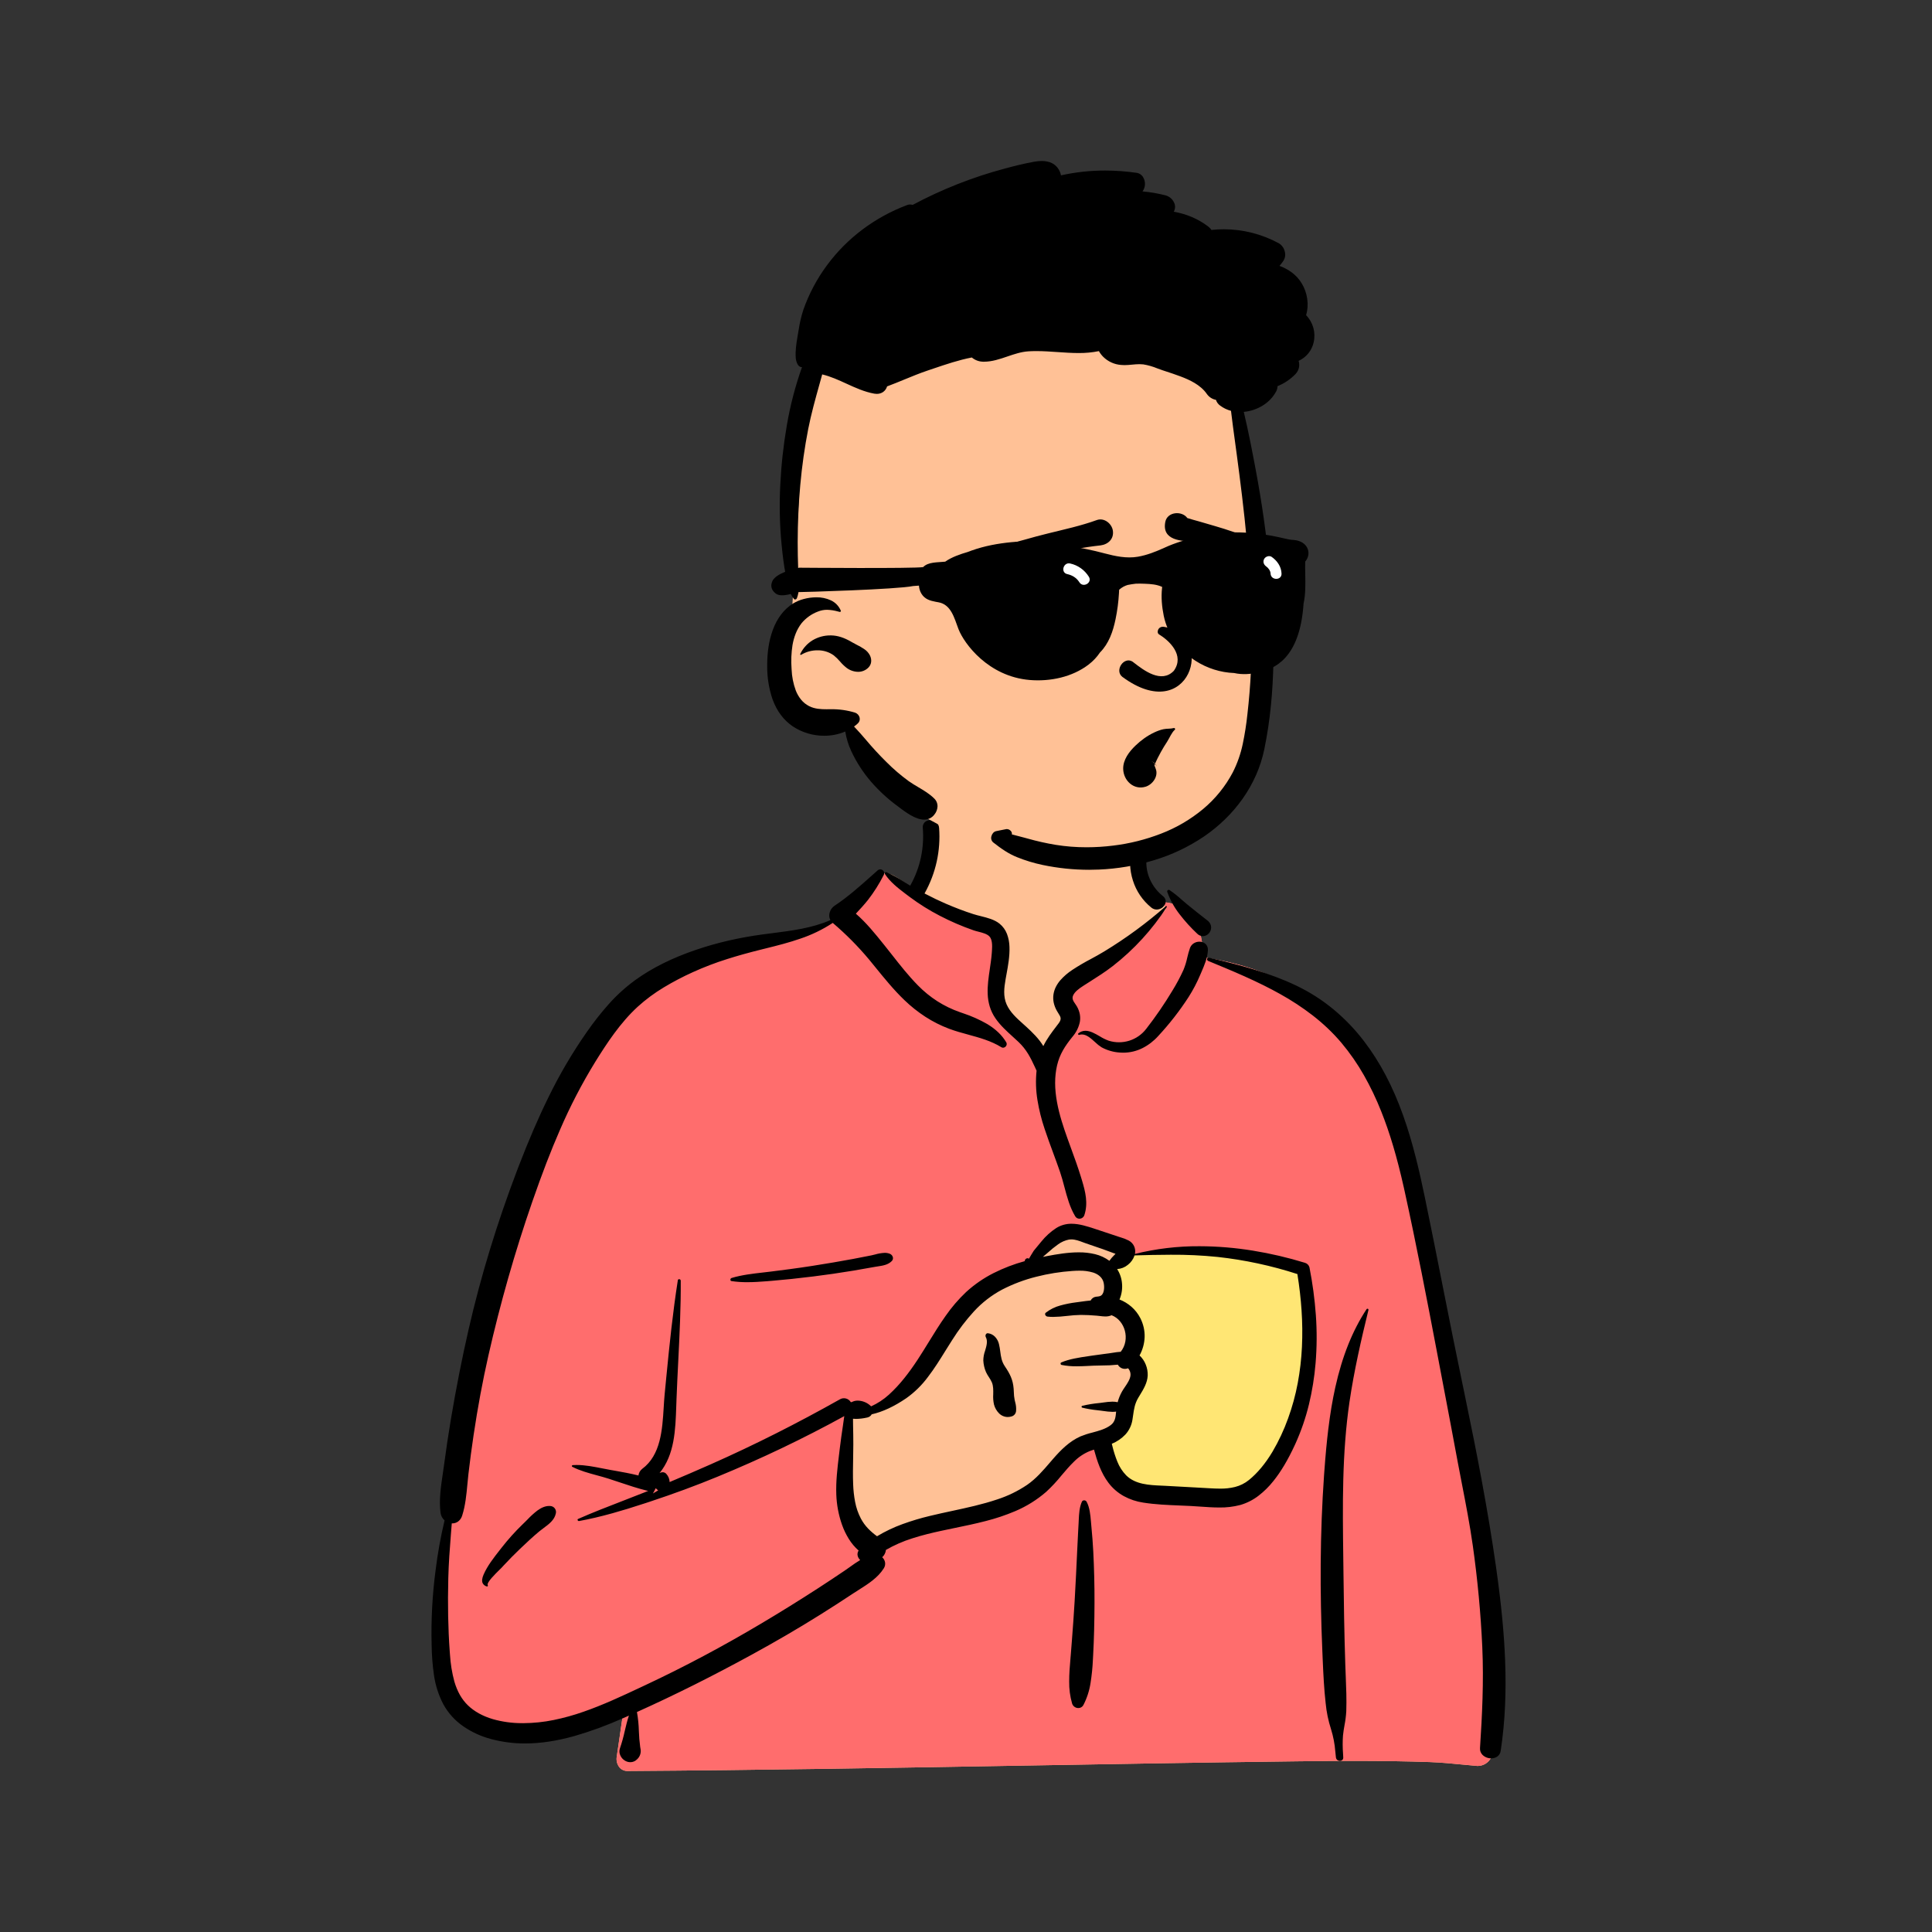 <?xml version="1.0" encoding="utf-8"?>
<svg width="1000px" height="1000px" viewBox="0 0 1000 1000" version="1.1" xmlns:xlink="http://www.w3.org/1999/xlink" xmlns="http://www.w3.org/2000/svg">
  <rect x="0" y="0" width="1000" height="1000" fill="#333333" stroke="none"/>
  <g id="notion-avatar+body">
    <path d="M0 0L1000 0L1000 1000L0 1000L0 0L0 0L0 0Z" id="矩形" fill="none" fill-rule="evenodd" stroke="none" />
    <path d="M324.868 916.665L324.858 916.665C323.248 916.712 321.703 916.035 320.645 914.82C319.4 913.257 318.883 911.233 319.227 909.262C319.947 904.493 320.645 899.642 321.32 894.95L321.32 894.942L321.32 894.925C321.693 892.337 322.078 889.662 322.462 887.03C307.802 891.015 292.69 893.092 277.498 893.212C271.088 893.22 264.685 892.785 258.333 891.912C251.953 891.025 245.65 889.643 239.483 887.778C239.19 887.478 239.078 887.232 239.157 887.048C239.292 886.727 239.97 886.577 241.292 886.577C241.788 886.577 242.302 886.597 242.832 886.618L242.955 886.623C243.41 886.642 243.838 886.66 244.187 886.66C244.423 886.67 244.66 886.652 244.892 886.603C239.777 883.143 235.608 878.458 232.767 872.975C231.397 870.328 230.293 867.553 229.47 864.69C228.628 861.753 228.01 858.758 227.617 855.728C226.858 849.417 226.668 843.048 227.05 836.702C227.36 830.265 228.028 823.893 228.675 817.73L228.675 817.72C229.03 814.315 229.37 811.097 229.638 807.978C231.907 793.343 233.975 778.142 235.973 763.437L235.973 763.425C241.08 725.882 246.362 687.062 255.842 650.105C258.292 640.558 260.972 631.345 263.812 622.72C266.853 613.477 270.202 604.537 273.758 596.148C277.527 587.26 281.668 578.667 286.07 570.603C290.635 562.228 295.667 554.117 301.14 546.305C306.897 538.56 313.285 531.305 320.237 524.612C327.198 517.903 334.752 511.838 342.807 506.493C350.827 501.168 359.377 496.687 368.318 493.117C377.3 489.542 386.67 487.038 396.238 485.657L397.31 485.51C399.158 485.263 401.083 485.04 402.945 484.823C412.703 483.688 422.79 482.513 431.04 477.382C435.332 473.957 438.63 469.458 441.827 465.112C444.343 461.685 446.72 458.445 449.377 456.033C450.633 454.855 452.062 453.875 453.613 453.13C455.157 452.403 456.838 452.018 458.543 452L458.603 452C460.157 452.108 461.66 452.602 462.977 453.435C464.567 454.307 466.27 455.48 468.072 456.723C469.755 457.887 471.497 459.088 473.287 460.137C473.53 455.933 474.918 452.175 476.257 448.538C477.245 446.123 477.997 443.618 478.5 441.058L478.572 440.575C478.743 439.32 478.838 438.075 478.932 436.873C479.327 431.727 479.7 426.867 485.905 421.777C488.925 419.548 492.193 417.677 495.643 416.2C499.643 414.455 503.773 413.02 507.995 411.908C512.547 410.695 517.172 409.773 521.842 409.152C526.555 408.512 531.305 408.185 536.062 408.175C541.677 408.125 547.28 408.692 552.77 409.87C558.113 411.075 562.583 412.898 566.057 415.285C569.238 417.497 572.123 420.11 574.638 423.057C576.995 425.838 579.057 428.857 580.787 432.065C584.258 438.403 586.613 445.193 589.108 452.385C590.917 457.598 592.787 462.987 595.123 468.202C597.042 467.337 599.127 466.91 601.23 466.948C605.095 467.012 608.882 468.053 612.235 469.978C613.815 470.863 615.252 471.98 616.5 473.292C617.627 474.452 618.478 475.85 618.99 477.383C620.693 479.455 621.448 483.725 622.182 487.853L622.182 487.858C622.715 490.862 623.217 493.7 624.053 495.687C629.452 496.547 634.688 497.637 639.618 498.925C644.337 500.153 648.987 501.638 653.545 503.372C657.785 504.987 661.923 506.853 665.942 508.958C669.733 510.95 673.397 513.175 676.912 515.62C680.285 517.973 683.507 520.535 686.558 523.292C689.542 525.988 692.358 528.863 694.993 531.902C697.61 534.927 700.053 538.095 702.313 541.393C704.588 544.718 706.695 548.157 708.627 551.693C712.578 559 715.93 566.617 718.648 574.465C721.527 582.733 723.947 591.153 725.9 599.688C729.797 616.348 732.53 633.998 735.437 655.372C739.32 677.272 744.668 699.547 749.842 721.087L749.842 721.09L749.842 721.09C753.198 735.063 756.668 749.515 759.717 763.77C763.138 779.76 765.65 793.787 767.397 806.65C769.41 820.957 770.498 835.378 770.66 849.825C770.713 857.202 770.47 864.512 769.94 871.552C769.383 878.938 768.49 886.285 767.283 893.387C769.053 895.928 770.563 898.64 771.79 901.485C772.548 902.785 772.922 904.273 772.87 905.778C772.82 907.243 772.412 908.675 771.68 909.947C770.343 912.438 767.763 914.01 764.937 914.053L764.932 914.053C764.817 914.053 764.7 914.053 764.583 914.045C762.278 913.843 759.945 913.617 757.688 913.397L757.678 913.397C751.945 912.84 746.018 912.262 740.133 912.045C728.19 911.63 715.33 911.428 700.82 911.428C692.358 911.428 683.165 911.495 671.887 911.642L668.785 911.682C622.763 912.255 575.987 913.063 530.75 913.847C463.277 915.012 393.502 916.22 324.868 916.665L324.868 916.665L324.868 916.665L324.868 916.665Z" id="底色" fill="#FFC196" stroke="none" />
    <g id="身体和咖啡" transform="translate(223.333 424.487)">
      <path d="M356.387 253.37C353.703 247.532 351.168 242.017 352.74 235.238L352.74 235.238C352.212 235.443 351.652 235.552 351.087 235.558C350.348 235.572 349.625 235.345 349.03 234.91C348.542 234.565 348.205 234.048 348.087 233.462C347.942 232.547 348.538 231.777 349.672 231.405C351.383 231.162 353.11 230.925 354.802 230.7C356.073 228.692 357.138 228.065 358.905 227.028C359.543 226.655 360.267 226.232 361.117 225.67C361.492 225.425 365.88 224.683 372.83 223.987C378.813 223.387 388.187 222.67 398.867 222.67C408.407 222.578 417.935 223.3 427.352 224.83C437.385 226.587 445.253 229.41 450.737 233.218C453.203 234.932 454.442 241.47 454.512 253.203C454.578 263.768 453.685 277.308 452.843 289.17L452.118 299.272C450.898 301.653 449.265 305.968 447.373 310.97C444.297 319.098 440.468 329.215 437.042 334.312C434.978 337.273 432.405 339.847 429.442 341.91C426.167 344.222 422.628 346.133 418.898 347.602C411.013 350.738 402.608 352.37 394.122 352.41C391.335 352.42 388.55 352.207 385.797 351.777C383.253 351.383 380.757 350.73 378.348 349.827L378.307 349.812C369.82 346.973 356.997 342.682 352.742 334.312C351.772 332.088 351.242 329.697 351.182 327.27C351.137 324.887 351.433 322.508 352.06 320.208C353.28 315.493 355.633 310.667 357.91 305.998C360.582 300.52 363.345 294.853 364.38 289.212C364.822 286.81 363.527 284.142 362.275 281.562C361.29 279.537 360.273 277.442 360.155 275.542C360.163 274.55 360.247 273.33 360.335 272.038C360.55 268.87 360.793 265.278 360.155 262.953C359.165 259.66 357.905 256.457 356.388 253.372L356.387 253.37L356.387 253.37L356.387 253.37Z" id="杯子" fill="#FFE674" fill-rule="evenodd" stroke="none" />
      <path d="M101.525 492.177C99.915 492.225 98.369 491.548 97.312 490.333C96.066 488.768 95.55 486.747 95.894 484.775C96.616 479.995 97.312 475.145 97.989 470.457L98.005 470.342C98.373 467.788 98.753 465.142 99.132 462.543C84.473 466.527 69.361 468.605 54.169 468.725C47.758 468.733 41.355 468.298 35.004 467.425C28.621 466.54 22.317 465.16 16.149 463.297C15.854 462.997 15.744 462.75 15.821 462.565C15.956 462.245 16.634 462.095 17.956 462.095C18.453 462.095 18.966 462.115 19.497 462.137L19.619 462.142C20.075 462.16 20.504 462.178 20.851 462.178C21.087 462.188 21.324 462.17 21.555 462.122C16.441 458.66 12.274 453.973 9.433 448.488C8.064 445.842 6.96 443.067 6.137 440.203C5.296 437.267 4.678 434.27 4.286 431.242C3.526 424.928 3.336 418.56 3.719 412.213C4.028 405.778 4.698 399.405 5.345 393.243C5.699 389.835 6.04 386.615 6.308 383.492C8.577 368.855 10.645 353.653 12.644 338.95L12.644 338.938C17.751 301.395 23.032 262.573 32.512 225.617C34.961 216.07 37.642 206.857 40.481 198.233C43.524 188.99 46.87 180.05 50.428 171.66C54.196 162.773 58.339 154.179 62.739 146.116C67.305 137.742 72.335 129.63 77.806 121.818C83.564 114.074 89.951 106.818 96.903 100.125C103.864 93.416 111.418 87.352 119.473 82.006C127.494 76.681 136.044 72.199 144.986 68.631C153.967 65.055 163.339 62.551 172.907 61.17L173.977 61.024L175.055 60.882C176.56 60.691 178.113 60.51 179.617 60.335C189.372 59.2 199.46 58.026 207.708 52.894C211.998 49.468 215.298 44.97 218.495 40.623C220.905 37.34 223.182 34.24 225.703 31.862C226.895 30.704 228.24 29.718 229.702 28.928C231.127 28.167 232.692 27.7 234.302 27.557L241.343 31.878L282.238 52.092C286.183 53.197 289.185 54.428 291.157 55.752C293.13 57.077 294.13 58.53 294.13 60.073L294.13 91.65C294.13 93.753 296.008 97.236 299.71 102.002C303.413 106.768 309.045 112.952 316.448 120.381L330.197 106.677L329.888 104.883C328.587 97.186 327.925 91.966 327.925 89.367C327.925 88.668 328.777 87.464 330.447 85.788C332.85 83.478 335.375 81.299 338.012 79.262C344.705 73.955 354.887 66.591 368.272 57.375L380.04 46.296L378.785 42.481C380.637 42.577 382.468 42.907 384.237 43.465C386.003 44.01 387.698 44.765 389.287 45.715C392.565 47.688 394.828 50.237 395.658 52.895C397.362 54.967 398.117 59.236 398.85 63.364L398.85 63.369C399.382 66.373 399.885 69.211 400.722 71.198C406.12 72.057 411.357 73.147 416.285 74.437C421.005 75.665 425.655 77.149 430.213 78.882C434.452 80.498 438.592 82.364 442.61 84.469C446.402 86.46 450.065 88.686 453.58 91.131C456.953 93.484 460.173 96.046 463.227 98.802C466.208 101.5 469.025 104.376 471.66 107.415C474.275 110.439 476.72 113.608 478.98 116.906C481.255 120.232 483.362 123.67 485.292 127.207C489.245 134.512 492.598 142.127 495.317 149.976C498.193 158.244 500.615 166.664 502.567 175.198C506.463 191.86 509.198 209.508 512.105 230.882C515.987 252.782 521.337 275.057 526.51 296.598L526.51 296.602L526.51 296.602C529.867 310.573 533.337 325.025 536.385 339.28C539.805 355.27 542.318 369.297 544.065 382.16C546.077 396.467 547.167 410.888 547.328 425.335C547.38 432.712 547.138 440.022 546.608 447.062C546.052 454.448 545.158 461.795 543.952 468.897C545.722 471.438 547.232 474.152 548.458 476.995C549.217 478.295 549.59 479.783 549.538 481.288C549.488 482.753 549.08 484.185 548.348 485.457C547.012 487.948 544.432 489.52 541.605 489.565L541.6 489.565C541.487 489.565 541.368 489.565 541.25 489.557C538.953 489.355 536.627 489.132 534.375 488.91L534.357 488.91C528.618 488.352 522.688 487.775 516.802 487.557C504.855 487.142 491.995 486.94 477.487 486.94C469.027 486.94 459.835 487.007 448.555 487.153L445.453 487.193C399.447 487.767 352.67 488.575 307.435 489.358L307.42 489.358C239.942 490.525 170.167 491.732 101.534 492.178L101.525 492.177L101.525 492.177L101.525 492.177ZM218.15 305.08L212.458 346.36L226.148 375.835L257.143 365.395L307.65 352.082L336.628 322.682L352.977 317.193C351.967 319.948 351.365 322.838 351.192 325.768C351.042 328.698 351.572 331.623 352.74 334.313C356.995 342.683 369.818 346.975 378.305 349.815L378.347 349.828C380.757 350.733 383.252 351.387 385.795 351.778C388.548 352.21 391.333 352.422 394.12 352.413C402.607 352.373 411.012 350.742 418.897 347.605C422.627 346.135 426.165 344.225 429.44 341.913C432.402 339.85 434.975 337.277 437.04 334.313C440.465 329.218 444.295 319.1 447.37 310.972C449.263 305.972 450.897 301.655 452.117 299.275L453.052 286.153C453.882 274.237 454.632 261.845 454.497 251.977C454.347 241.013 453.115 234.878 450.732 233.223C445.25 229.413 437.382 226.592 427.348 224.835C417.932 223.305 408.402 222.582 398.863 222.675C388.183 222.675 378.81 223.39 372.827 223.99C365.877 224.688 361.487 225.43 361.113 225.675C360.262 226.235 359.538 226.66 358.902 227.033C357.135 228.07 356.068 228.697 354.797 230.705L353.902 230.825L358.945 223.983L357.16 223.03C350.817 219.667 345.508 217.108 341.383 215.427C337.258 213.745 334.198 212.893 332.292 212.893C330.295 212.893 327.21 214.465 323.122 217.565C317.663 221.893 312.495 226.575 307.647 231.578L306.553 232.085C300.142 234.998 293.893 238.258 287.837 241.85C282.887 244.862 279.147 247.68 276.718 250.232L276.545 250.415C271.638 255.68 261.792 269.868 247.27 292.587L226.143 305.082L218.15 305.08L218.15 305.08L218.15 305.08ZM359.772 261.665L352.135 247.043L352.135 235.428C352.34 235.377 352.542 235.313 352.74 235.238C351.168 242.018 353.703 247.533 356.387 253.373C357.69 256.062 358.82 258.832 359.772 261.663L359.772 261.665L359.772 261.665L359.772 261.665Z" id="衣服" fill="#FF6D6D" fill-rule="evenodd" stroke="none" />
      <path d="M102.901 487.612C102.071 487.612 101.253 487.412 100.516 487.027L100.344 486.933L100.054 486.767C99.014 486.133 98.201 485.188 97.73 484.065C97.211 482.958 97.135 481.695 97.517 480.533C98.537 477.568 99.38 474.545 100.042 471.482C100.666 468.843 101.311 466.118 102.187 463.51L100.698 464.175L98.738 465.025C90.747 468.583 82.525 471.597 74.127 474.043C64.83 476.652 56.423 477.922 48.426 477.922C42.518 477.942 36.633 477.182 30.924 475.662C25.806 474.328 20.958 472.12 16.591 469.137C12.217 466.16 8.614 462.185 6.08 457.542C3.661 452.865 2.044 447.817 1.297 442.605C0.541 437.397 0.135 432.143 0.08 426.88C-0.25 413.958 0.438 401.03 2.137 388.217C3.204 379.553 4.752 370.958 6.776 362.468C5.595 361.423 4.844 359.978 4.669 358.412C3.854 351.838 4.864 345.022 5.84 338.428L5.84 338.41C6.062 336.915 6.291 335.368 6.491 333.865C7.606 325.515 8.757 317.822 10.01 310.348C12.736 294.082 15.866 278.218 19.311 263.205C22.446 249.537 26.163 235.653 30.357 221.942C34.458 208.537 39.122 194.942 44.222 181.538L45.109 179.218C50.383 165.508 55.451 153.774 60.603 143.347C66.309 131.629 72.925 120.376 80.391 109.693C83.897 104.63 87.707 99.785 91.802 95.185C95.898 90.593 100.472 86.448 105.443 82.822C114.151 76.528 124.44 71.402 136.899 67.147C142.453 65.257 148.101 63.654 153.82 62.346C159.366 61.069 165.188 60.017 171.127 59.209C172.887 58.969 174.69 58.74 176.435 58.518C186.585 57.226 197.078 55.894 206.473 51.761C205.808 50.507 205.688 49.033 206.145 47.688C206.567 46.319 207.442 45.134 208.627 44.328C215.503 39.789 221.93 34.053 228.147 28.508C229.057 27.696 229.998 26.857 230.928 26.032C231.302 25.688 231.79 25.495 232.298 25.49C233.013 25.498 233.675 25.873 234.05 26.483C234.412 27.087 234.415 27.839 234.062 28.447C231.757 33.009 229.02 37.34 225.888 41.38C223.862 43.893 221.697 46.254 219.657 48.431C225.048 53.093 229.625 58.787 234.055 64.292L234.327 64.629C235.707 66.343 237.083 68.096 238.415 69.791C242.61 75.131 246.948 80.652 251.798 85.566C254.83 88.668 258.203 91.418 261.853 93.76C265.507 96.082 269.415 97.974 273.502 99.398L275.203 99.989C279.56 101.428 283.758 103.308 287.735 105.599C292.125 108.263 295.317 111.335 297.493 114.992C297.828 115.548 297.828 116.243 297.493 116.799C297.163 117.401 296.538 117.784 295.853 117.807C295.532 117.805 295.217 117.713 294.945 117.54C289.657 114.265 283.668 112.628 277.872 111.045C274.567 110.142 271.15 109.208 267.88 107.979C263.58 106.358 259.467 104.281 255.61 101.784C251.757 99.277 248.152 96.409 244.842 93.219C239.278 87.888 234.368 81.839 229.622 75.99L229.598 75.961C228.628 74.766 227.627 73.531 226.633 72.322C220.882 65.422 214.548 59.028 207.703 53.211C202.46 56.653 196.792 59.4 190.842 61.384C185.152 63.364 179.26 64.869 172.7 66.491L171.357 66.823C164.175 68.602 158.344 70.224 153.008 71.93C146.948 73.832 141.011 76.102 135.229 78.73C130.092 81.051 125.096 83.67 120.264 86.574C115.43 89.47 110.892 92.835 106.717 96.621C97.643 104.949 90.633 115.705 84.773 125.134C77.828 136.436 71.71 148.227 66.468 160.413C61.787 171.123 57.243 182.922 52.175 197.535C47.696 210.453 43.507 223.727 39.725 236.992C35.975 250.145 32.527 263.63 29.477 277.073C26.476 290.302 23.959 303.823 21.782 318.408C20.796 325.012 19.901 331.77 19.12 338.5C18.919 340.237 18.753 342.015 18.592 343.735L18.592 343.75C18.088 349.142 17.567 354.715 15.902 359.932C15.55 361.165 14.812 362.253 13.797 363.037C12.918 363.678 11.855 364.022 10.767 364.012C10.68 364.012 10.592 364.012 10.505 364.005L10.053 369.665C9.475 376.922 8.896 384.65 8.705 392.35C8.362 406.153 8.603 418.522 9.442 430.153L9.57 431.872C9.849 436.62 10.615 441.328 11.856 445.922C13.379 451.073 15.647 455.065 18.791 458.125C22.094 461.342 26.46 463.77 31.767 465.338C36.597 466.703 41.591 467.403 46.61 467.415C46.918 467.418 47.224 467.422 47.522 467.422C52.818 467.393 58.098 466.843 63.286 465.782C68.513 464.71 73.661 463.283 78.693 461.507C88.829 457.995 98.649 453.385 108.147 448.927L110.605 447.773C120.668 443.06 130.868 437.958 140.919 432.608C150.707 427.402 160.645 421.805 170.455 415.978C180.252 410.163 190.133 404.032 199.825 397.765C204.532 394.72 209.287 391.568 213.96 388.402C214.893 387.77 215.822 387.105 216.722 386.463L216.722 386.463C218.395 385.268 220.127 384.032 221.9 382.983C221.233 382.377 220.77 381.582 220.572 380.702C220.382 379.793 220.567 378.845 221.087 378.075C219.107 376.328 217.397 374.3 216.01 372.057C214.582 369.752 213.405 367.302 212.5 364.747C210.732 359.723 209.733 354.463 209.538 349.142C209.272 342.28 210.115 335.338 210.93 328.627L210.935 328.59C211.065 327.517 211.2 326.405 211.328 325.313C211.81 321.207 212.403 317.157 212.972 313.387C213.072 312.728 213.158 312.073 213.25 311.378C213.375 310.433 213.505 309.455 213.665 308.49C203.138 314.275 192.245 319.86 181.29 325.092C170.48 330.253 159.291 335.222 148.032 339.86C136.891 344.45 125.443 348.677 113.034 352.778L110.637 353.568C103.855 355.787 98.617 357.393 93.653 358.77C87.389 360.508 81.741 361.825 76.384 362.795C76.35 362.8 76.314 362.803 76.279 362.803C75.961 362.79 75.692 362.563 75.623 362.252C75.566 362.018 75.696 361.78 75.923 361.7C83.414 358.395 91.2 355.388 98.73 352.475C102.542 351.002 106.486 349.477 110.341 347.937L112.223 347.17C111.996 347.157 111.77 347.125 111.549 347.072C106.797 345.923 102.006 344.317 97.375 342.762L97.364 342.758C95.463 342.12 93.499 341.462 91.577 340.848C89.654 340.233 87.62 339.682 85.651 339.145C81.298 337.963 76.796 336.742 72.874 334.718C72.701 334.64 72.609 334.45 72.652 334.265C72.698 334.042 72.883 333.873 73.109 333.852C73.754 333.807 74.428 333.783 75.115 333.783C79.504 333.783 84.068 334.685 88.483 335.557C89.98 335.853 91.391 336.132 92.809 336.38L95.175 336.793C98.802 337.432 103.016 338.2 107.136 339.223C107.29 337.868 107.987 336.632 109.067 335.798C118.679 328.68 119.485 315.55 120.196 303.967L120.196 303.96C120.342 301.587 120.48 299.347 120.688 297.2L121.605 287.735C123.16 271.758 124.897 254.77 127.514 238.165C127.556 237.837 127.845 237.597 128.175 237.617C128.613 237.597 128.986 237.932 129.016 238.368C129.109 252.332 128.403 266.488 127.721 280.177C127.407 286.468 127.082 292.973 126.84 299.383L126.721 302.723L126.703 303.248C126.284 315.64 125.852 328.452 118.05 337.978C118.533 337.693 119.083 337.542 119.643 337.535C120.375 337.522 121.074 337.838 121.546 338.397C122.608 339.552 123.218 341.052 123.263 342.62C130.143 339.737 137.324 336.638 144.603 333.415C155.783 328.462 167.145 323.08 178.375 317.422C189.302 311.915 200.395 305.998 211.347 299.832C212.295 299.26 213.432 299.092 214.505 299.365C215.577 299.638 216.497 300.328 217.055 301.285L217.222 301.26C217.25 301.257 217.278 301.253 217.308 301.253L217.473 301.245L217.492 301.245C218.473 300.718 219.573 300.448 220.688 300.465C223.163 300.53 225.528 301.508 227.327 303.21C227.39 303.272 227.448 303.338 227.5 303.397L227.538 303.442C230.913 301.923 234.027 299.882 236.765 297.393C239.657 294.745 242.332 291.87 244.768 288.798C247.015 286.002 249.263 282.882 251.642 279.265C253.588 276.302 255.495 273.203 257.338 270.207C260.135 265.662 263.027 260.962 266.158 256.562C269.24 252.13 272.767 248.025 276.683 244.312C280.955 240.395 285.743 237.085 290.917 234.475C296.087 231.873 301.503 229.797 307.087 228.275C307.047 227.943 307.157 227.61 307.39 227.37C307.648 227.028 308.035 226.807 308.46 226.76C308.688 226.768 308.913 226.828 309.115 226.935C309.165 226.96 309.207 226.998 309.233 227.048L310.322 225.187C311.115 223.838 311.565 223.11 311.742 222.89C313 221.305 314.312 219.713 315.642 218.158C317.848 215.42 320.47 213.045 323.413 211.118C325.793 209.65 328.542 208.89 331.338 208.927C335.31 208.927 339.377 210.255 343.307 211.538L343.397 211.567C346.025 212.425 348.69 213.317 351.27 214.178L351.34 214.202C352.695 214.655 354.097 215.125 355.473 215.582L355.888 215.717C356.137 215.797 356.385 215.875 356.665 215.962C358.093 216.355 359.478 216.895 360.797 217.572C363.36 218.865 364.723 221.73 364.11 224.535C375.038 221.83 386.263 220.493 397.522 220.558C406.822 220.585 416.105 221.355 425.283 222.862C434.347 224.338 443.3 226.432 452.078 229.125C453.227 229.44 454.122 230.335 454.437 231.483C456.05 239.66 457.158 247.927 457.755 256.24C458.348 264.553 458.297 272.9 457.6 281.205C457 288.358 455.855 295.453 454.173 302.432C452.485 309.407 450.147 316.21 447.187 322.748L446.847 323.49C443.285 331.187 439.658 337.282 435.755 342.12C433.502 344.968 430.905 347.53 428.025 349.743C425.225 351.892 422.05 353.498 418.662 354.483C415.072 355.425 411.367 355.865 407.655 355.788C404.43 355.788 401.153 355.555 397.985 355.33C396.322 355.212 394.602 355.09 392.942 355.007C391.108 354.915 389.233 354.838 387.42 354.765L387.415 354.765C381.132 354.51 374.633 354.248 368.37 353.253C364.868 352.732 361.483 351.6 358.37 349.91C355.272 348.198 352.565 345.857 350.427 343.037C346.565 337.957 344.535 331.758 342.917 325.822C342.045 326.1 341.33 326.35 340.665 326.61C337.6 327.88 334.823 329.753 332.497 332.12C330.208 334.337 328.118 336.807 326.097 339.197C323.68 342.197 321.052 345.018 318.228 347.637C313.423 351.815 307.99 355.207 302.128 357.687C297.157 359.788 292.032 361.503 286.798 362.82C281.59 364.177 276.215 365.287 271.02 366.36L270.975 366.368C268.738 366.83 266.427 367.308 264.157 367.8L263.262 367.995C259.22 368.882 253.928 370.113 248.815 371.778C244.08 373.265 239.52 375.265 235.22 377.745C235.078 379.203 234.392 380.557 233.297 381.53C234.052 382.225 234.567 383.14 234.767 384.147C234.955 385.233 234.723 386.353 234.117 387.277C231.03 392.175 226.03 395.337 221.202 398.393L221.195 398.397C220.26 398.988 219.293 399.603 218.358 400.213L217.987 400.458C212.398 404.163 206.683 407.845 200.998 411.402C189.863 418.372 178.263 425.143 165.525 432.102C155.634 437.505 145.778 442.67 136.229 447.45C126.166 452.485 116.114 457.267 106.353 461.655C106.932 464.928 107.264 468.242 107.346 471.563C107.436 474.282 107.663 476.992 108.024 479.685L108.166 480.537C108.631 482.542 107.998 484.643 106.503 486.058L106.341 486.207L106.341 486.187L106.2 486.318L106.151 486.358L106.168 486.345C105.997 486.505 105.815 486.652 105.625 486.785L105.389 486.937C104.637 487.385 103.777 487.618 102.901 487.612L102.901 487.612L102.901 487.612L102.901 487.612ZM218.182 309.855C218.19 310.347 218.19 310.853 218.193 311.298C218.193 312.025 218.198 312.71 218.217 313.392C218.298 316.49 218.34 319.792 218.34 323.207C218.34 325.68 218.292 328.195 218.245 330.627C218.162 334.935 218.077 339.388 218.258 343.763C218.357 346.832 218.695 349.888 219.272 352.903C219.838 355.923 220.852 358.84 222.277 361.562C223.272 363.423 224.517 365.142 225.973 366.668C227.402 368.138 228.957 369.478 230.622 370.675C234.82 368.15 239.253 366.038 243.862 364.372C248.498 362.688 253.228 361.273 258.03 360.137C261.815 359.215 265.695 358.38 269.448 357.573L269.453 357.573C277.203 355.905 285.215 354.18 292.853 351.602C298.332 349.827 303.535 347.292 308.31 344.07C312.942 340.878 316.633 336.572 320.202 332.412L320.242 332.363C320.552 332.002 320.862 331.642 321.173 331.28L321.792 330.565C325.728 326.05 330.172 321.522 335.972 318.968C337.963 318.162 340.013 317.502 342.102 316.997C345.512 316.08 349.035 315.132 351.693 313.062C353.9 311.342 354.122 308.895 354.355 306.307L354.368 306.153C353.745 306.24 353.115 306.283 352.485 306.28C350.913 306.242 349.345 306.093 347.792 305.84L347.782 305.84C347.175 305.753 346.55 305.667 345.943 305.595L344.518 305.428C341.927 305.165 339.355 304.728 336.823 304.118C336.612 304.053 336.467 303.858 336.467 303.638C336.467 303.417 336.612 303.222 336.823 303.157C339.702 302.478 342.625 301.998 345.57 301.723L345.943 301.68L346.672 301.59C347.027 301.542 347.393 301.492 347.747 301.443L347.755 301.443C349.308 301.192 350.877 301.047 352.45 301.008C353.367 300.998 354.28 301.092 355.175 301.285C355.677 299.377 356.417 297.54 357.382 295.818C357.808 295.053 358.338 294.27 358.903 293.44C360.205 291.525 361.55 289.54 361.8 287.487C361.895 286.558 361.717 285.622 361.288 284.792L361.147 284.527C360.988 284.202 360.753 283.918 360.463 283.703C360.39 283.768 360.3 283.813 360.203 283.835C358.298 284.457 356.218 283.63 355.26 281.868C352.447 282.16 349.618 282.3 346.788 282.287C345.342 282.305 343.973 282.325 342.655 282.383L338.71 282.573C337.412 282.633 335.702 282.702 333.992 282.702C331.352 282.748 328.715 282.513 326.125 282C325.837 281.918 325.633 281.662 325.62 281.362C325.578 281.098 325.717 280.837 325.958 280.723C330.187 278.915 335.108 278.19 339.86 277.488C340.55 277.387 341.265 277.282 341.952 277.175C343.89 276.878 345.87 276.623 347.785 276.377L347.832 276.37C348.778 276.248 349.757 276.123 350.718 275.993C351.342 275.91 351.99 275.805 352.617 275.705L352.623 275.705C353.987 275.463 355.362 275.292 356.742 275.195C357.977 273.658 358.803 271.833 359.142 269.892C359.47 268.015 359.383 266.088 358.885 264.248C358.413 262.483 357.567 260.84 356.402 259.433C355.242 258.023 353.738 256.937 352.037 256.277C351.022 256.717 349.922 256.935 348.815 256.915C347.893 256.895 346.973 256.82 346.06 256.69L346.05 256.69C345.51 256.625 344.952 256.557 344.375 256.507C341.265 256.24 338.69 256.117 336.272 256.117L335.977 256.117C333.648 256.17 331.325 256.34 329.013 256.627C326.627 256.925 324.227 257.097 321.823 257.143C320.825 257.147 319.828 257.093 318.838 256.983C318.283 256.9 317.823 256.512 317.648 255.978C317.53 255.595 317.668 255.178 317.992 254.94C320.205 253.222 322.742 251.963 325.448 251.24C328.175 250.483 330.955 249.932 333.765 249.59L334.885 249.44C335.375 249.377 335.898 249.303 336.407 249.232C337.863 249.03 339.51 248.802 341.188 248.65C341.738 247.555 342.808 246.815 344.027 246.688C344.4 246.638 344.78 246.605 345.148 246.573L345.272 246.563L345.265 246.522C346.133 246.492 346.922 246.015 347.353 245.263C348.512 243.418 348.27 240.033 347.585 238.415C346.757 236.46 345.052 235.037 342.515 234.188C340.167 233.488 337.723 233.162 335.275 233.223C334.212 233.223 333.103 233.265 331.8 233.353C325.475 233.775 319.202 234.778 313.06 236.347C306.915 237.88 300.967 240.12 295.335 243.022C289.878 245.933 284.952 249.748 280.767 254.305C276.598 258.865 272.852 263.793 269.57 269.028L269.252 269.525C268.155 271.227 267.042 273.023 265.963 274.76L265.957 274.77C263.175 279.255 260.297 283.892 257.038 288.135C253.898 292.398 250.1 296.135 245.785 299.203C239.487 303.505 233.453 306.317 227.855 307.563C227.412 308.368 226.652 308.95 225.758 309.168L225.322 309.268C223.502 309.68 221.643 309.903 219.777 309.935C219.243 309.937 218.712 309.91 218.182 309.855L218.182 309.855L218.182 309.855L218.182 309.855ZM116.074 345.812C115.781 346.457 115.462 347.075 115.118 347.667L114.592 348.538L117.32 346.957L116.074 345.812L116.074 345.812L116.074 345.812ZM382.628 224.963C376.338 224.963 369.933 225.133 363.912 225.307C363.268 227.252 362.055 228.958 360.427 230.205C358.862 231.497 356.925 232.257 354.9 232.378C356.398 234.708 357.273 237.385 357.443 240.15C357.645 242.877 357.192 245.613 356.118 248.13C358.38 249.02 360.473 250.292 362.307 251.888C364.187 253.537 365.738 255.525 366.88 257.748C367.675 259.295 368.272 260.937 368.653 262.632C369.017 264.263 369.175 265.935 369.123 267.605C369.002 270.932 368.1 274.185 366.488 277.098C367.895 278.403 368.992 280.008 369.698 281.793C370.437 283.595 370.783 285.535 370.715 287.483C370.553 291.252 368.558 294.523 366.628 297.685C366.378 298.093 366.122 298.513 365.877 298.925C364.022 302.028 363.623 304.827 363.163 308.065C363.057 308.812 362.95 309.583 362.815 310.387C362.373 313.253 361.09 315.925 359.128 318.06C357.152 320.115 354.77 321.735 352.133 322.817L352.422 323.952C353.085 326.728 353.953 329.452 355.02 332.098C356.063 334.722 357.608 337.115 359.57 339.145C364.338 343.897 371.588 344.208 377.983 344.483C378.533 344.507 379.027 344.53 379.517 344.555L379.845 344.57C384.922 344.825 390.08 345.118 395.07 345.403L395.08 345.403L395.118 345.403L398.533 345.598L403.205 345.858C404.67 345.94 406.397 346.022 408.1 346.022C410.74 346.075 413.375 345.785 415.942 345.16C418.567 344.493 421.017 343.265 423.12 341.558C427.513 338.002 431.605 333.093 435.28 326.965C438.517 321.467 441.228 315.677 443.38 309.672C445.535 303.742 447.202 297.645 448.367 291.443C449.525 285.25 450.255 278.983 450.55 272.688C450.843 266.377 450.778 260.055 450.352 253.752C449.952 247.687 449.225 241.368 448.193 234.968C434.765 230.613 420.925 227.643 406.892 226.102C398.832 225.285 390.732 224.905 382.628 224.963L382.628 224.963L382.628 224.963L382.628 224.963ZM334.985 223.722C337.85 223.688 340.708 224.008 343.497 224.675C346.168 225.317 348.687 226.487 350.898 228.12C350.907 228.105 350.915 228.088 350.923 228.075C350.93 228.06 350.947 228.028 350.962 228.003C351.655 227.012 352.442 226.09 353.313 225.25L353.34 225.22C353.42 225.145 353.502 225.065 353.587 224.977L354.06 224.472L352.977 224.097C351.325 223.512 349.47 222.813 348.362 222.395C347.913 222.225 347.592 222.105 347.467 222.06L347.437 222.05L345.925 221.538L345.92 221.538C343.508 220.722 341.008 219.878 338.563 219.012C338.128 218.857 337.698 218.697 337.243 218.525C335.272 217.785 333.233 217.02 331.175 217.02C330.772 217.018 330.368 217.05 329.97 217.113C327.91 217.525 325.965 218.383 324.272 219.628C322.455 220.927 320.718 222.332 319.068 223.837L319.063 223.842C318.155 224.638 317.297 225.392 316.448 226.08L318.452 225.69C323.783 224.67 329.473 223.722 334.985 223.722L334.985 223.722L334.985 223.722L334.985 223.722ZM470.198 486.943C469.713 486.945 469.243 486.783 468.862 486.483C468.443 486.148 468.182 485.657 468.135 485.123L467.817 482.053C467.517 478.16 466.778 474.313 465.618 470.585C464.192 466.18 463.253 461.632 462.82 457.022C462 449.76 461.635 442.313 461.33 435.308L461.118 430.295C460.44 414.63 460.152 399.322 460.258 384.795C460.375 369.2 460.953 353.9 461.977 339.318L462.132 337.157C462.775 328.4 463.403 321.695 464.168 315.412C465.148 307.367 466.338 300.238 467.81 293.618C471.385 277.513 476.68 264.277 483.997 253.15C484.093 252.995 484.263 252.9 484.447 252.9C484.615 252.9 484.775 252.977 484.882 253.108C484.98 253.237 485.013 253.403 484.97 253.56C481.29 268.635 477.553 284.835 475.158 301.152C474.217 307.562 473.497 314.123 472.955 321.212C472.472 327.525 472.143 334.115 471.952 341.355C471.597 354.802 471.773 368.487 471.945 381.722L471.945 381.852C471.975 384.085 472.005 386.395 472.032 388.665L472.05 390.175C472.208 404.14 472.445 420.662 472.997 437.335C473.06 439.25 473.138 441.205 473.217 443.095C473.46 449.053 473.713 455.213 473.497 461.243C473.357 463.677 473.05 466.098 472.58 468.492C472.275 470.248 471.96 472.067 471.787 473.892C471.57 476.997 471.583 480.115 471.827 483.218C471.858 483.81 471.897 484.48 471.925 485.127C471.968 485.603 471.812 486.077 471.492 486.433C471.15 486.775 470.68 486.96 470.197 486.943L470.198 486.943L470.198 486.943L470.198 486.943ZM548.517 485.628C546.802 485.652 545.152 484.98 543.943 483.763C543.058 482.828 542.612 481.562 542.715 480.278C543.807 463.682 544.705 445.852 543.892 427.935C543.107 410.648 541.462 393.055 539.005 375.645C537.48 364.825 535.363 353.925 533.317 343.383C532.603 339.705 531.865 335.903 531.158 332.132L530.732 329.843C528.608 318.338 526.385 306.65 524.237 295.35L524.232 295.33L523.77 292.9L520.273 274.467C515.495 249.313 509.877 220.11 503.648 191.818L503.293 190.205C499.76 174.43 496.028 161.871 491.548 150.678C489.012 144.278 486.037 138.061 482.643 132.07C479.263 126.112 475.347 120.473 470.942 115.226C468.715 112.599 466.348 110.095 463.848 107.727C461.448 105.45 458.85 103.219 456.125 101.097C450.765 96.965 445.098 93.246 439.175 89.972C433.857 86.993 427.875 84.021 420.887 80.889C414.477 78.017 407.87 75.296 402.042 72.895C401.618 72.738 401.373 72.297 401.463 71.856C401.523 71.471 401.858 71.189 402.248 71.197C402.333 71.197 402.417 71.207 402.498 71.227L404.52 71.71C418.613 75.085 433.56 78.944 447.723 85.71C454.577 88.992 461.003 93.1 466.857 97.943C472.702 102.792 477.982 108.285 482.595 114.318C490.88 125.113 497.533 137.724 502.935 152.864C508.07 167.257 511.488 182.342 514.155 195.198C517.302 210.372 520.365 225.827 523.327 240.772C526.575 257.167 529.935 274.118 533.418 290.758L534.653 296.683C538.353 314.473 541.077 328.195 543.487 341.175C546.497 357.387 548.925 372.028 550.913 385.928L551.222 388.103C553.755 406.183 555.183 421.048 555.712 434.887C556.025 443.048 556.013 450.958 555.678 458.395C555.34 466.21 554.588 473.998 553.427 481.732C553.275 482.915 552.643 483.985 551.682 484.69C550.75 485.328 549.643 485.657 548.515 485.628L548.517 485.628L548.517 485.628L548.517 485.628ZM334.822 459.598C333.362 459.61 332.058 458.68 331.597 457.293C330.523 453.568 330.01 449.703 330.073 445.827C330.057 441.872 330.398 437.888 330.73 434.038L330.73 434.028C330.828 432.897 330.92 431.828 331.003 430.757L331.517 424.15C331.973 418.223 332.492 411.233 332.893 404.317C333.425 395.168 333.87 385.857 334.27 377.153C334.4 374.355 334.543 371.468 334.708 368.328L334.947 363.918C334.973 363.433 334.997 362.935 335.017 362.453C335.172 359.15 335.332 355.733 336.663 352.768C336.873 352.33 337.328 352.06 337.813 352.085C338.327 352.07 338.808 352.332 339.075 352.768C340.718 355.803 341.052 359.675 341.343 363.092L341.343 363.11C341.377 363.477 341.408 363.857 341.442 364.223L341.478 364.615C342.007 370.198 342.335 374.495 342.542 378.547C342.992 387.382 343.207 396.287 343.18 405.015C343.148 415.162 342.92 424.038 342.482 432.148L342.35 434.572C342.173 438.63 341.763 442.673 341.12 446.685C340.512 450.65 339.263 454.492 337.423 458.057C336.917 459.02 335.91 459.617 334.822 459.598L334.822 459.598L334.822 459.598L334.822 459.598ZM28.776 396.677C28.738 396.677 28.699 396.672 28.663 396.66C27.721 396.432 26.926 395.805 26.485 394.942C25.997 393.87 26.162 392.378 26.976 390.508C28.956 385.963 32.217 381.805 35.371 377.782L35.426 377.712C35.735 377.317 36.042 376.925 36.348 376.537C39.676 372.273 43.296 368.247 47.181 364.485L48.32 363.383C48.761 362.953 49.209 362.5 49.684 362.018C51.284 360.312 53.02 358.738 54.876 357.313C57.037 355.753 59.025 354.998 60.952 354.998C61.105 354.998 61.26 355.003 61.413 355.013C62.361 355.033 63.249 355.483 63.824 356.238C64.398 356.993 64.596 357.97 64.362 358.888C63.648 362.277 60.807 364.382 58.06 366.417C57.275 366.998 56.535 367.545 55.838 368.125C52.334 371.038 49.08 374.107 45.778 377.257C42.944 379.957 40.181 382.76 37.331 385.828L36.309 386.937C36.136 387.125 35.768 387.485 35.303 387.94L35.297 387.947C33.086 390.108 28.488 394.608 29.107 395.955L29.148 396.025C29.229 396.147 29.234 396.305 29.16 396.432C29.085 396.577 28.937 396.672 28.773 396.677L28.776 396.677L28.776 396.677L28.776 396.677ZM298.255 308.957C296.565 308.938 294.95 308.253 293.763 307.05C292.508 305.783 291.608 304.208 291.155 302.485C290.77 300.737 290.637 298.943 290.757 297.158C290.797 295.063 290.838 292.895 290.065 291.042C289.63 290.083 289.112 289.167 288.513 288.302C287.93 287.455 287.418 286.562 286.985 285.63C286.19 283.742 285.73 281.73 285.627 279.683C285.648 277.965 285.962 276.262 286.552 274.648C287.285 272.19 288.042 269.648 286.903 267.555C286.685 267.107 286.708 266.578 286.965 266.152C287.15 265.808 287.507 265.593 287.895 265.59L287.922 265.59L288.027 265.598C289.432 265.763 290.733 266.417 291.707 267.442C292.688 268.482 293.382 269.762 293.717 271.152C294.027 272.463 294.26 273.792 294.412 275.132C294.758 277.747 295.087 280.215 296.768 282.695C299.44 286.632 300.958 289.645 301.328 294.283C301.377 294.882 301.4 295.49 301.428 296.075L301.428 296.083C301.448 297.418 301.587 298.75 301.843 300.06L302.157 301.39C302.553 302.79 302.703 304.248 302.597 305.7C302.55 307.045 301.658 308.215 300.375 308.617C299.69 308.838 298.975 308.953 298.255 308.957L298.255 308.957L298.255 308.957L298.255 308.957ZM163.47 239.173C160.738 239.195 158.01 239.005 155.308 238.605C154.974 238.563 154.722 238.283 154.717 237.947C154.68 237.535 154.922 237.15 155.308 237.002C160.557 235.413 166.249 234.763 171.752 234.137C173.01 233.995 174.31 233.845 175.582 233.688C181.468 232.957 189.205 231.965 196.888 230.767C204.555 229.568 211.482 228.39 218.068 227.165C221.23 226.577 224.437 225.953 227.598 225.312C228.272 225.173 228.947 225.002 229.667 224.82C231.267 224.343 232.918 224.063 234.587 223.987C235.477 223.972 236.363 224.127 237.195 224.445C238.017 224.753 238.63 225.45 238.833 226.302C238.983 227.025 238.747 227.773 238.208 228.278C236.293 230.2 233.617 230.605 231.03 230.998C230.533 231.073 230.017 231.152 229.518 231.238L229.247 231.288C225.655 231.952 221.973 232.598 218.302 233.207C211.308 234.365 204.35 235.373 197.625 236.207C189.667 237.192 182.683 237.927 176.272 238.455L173.51 238.683C170.305 238.935 166.872 239.173 163.47 239.173L163.47 239.173L163.47 239.173L163.47 239.173ZM335.36 206.313C334.467 206.318 333.638 205.843 333.192 205.068C330.405 200.438 328.985 195.098 327.613 189.932C326.923 187.33 326.208 184.642 325.328 182.078C324.182 178.735 322.937 175.362 321.732 172.1L321.732 172.095C320.252 168.083 318.72 163.939 317.358 159.808C315.712 154.954 314.472 149.972 313.65 144.913C312.82 139.874 312.668 134.747 313.198 129.668L313.167 129.615C313.14 129.575 313.117 129.534 313.095 129.491L312.285 127.718C310.107 122.988 307.973 118.758 303.92 114.902C302.898 113.93 301.84 112.971 300.817 112.042C297.647 109.169 294.372 106.199 291.875 102.542C290.582 100.663 289.59 98.594 288.932 96.41C288.325 94.351 287.975 92.224 287.895 90.078C287.697 85.802 288.357 81.349 288.995 77.042C289.392 74.366 289.802 71.6 290.007 68.886L290.105 67.479C290.285 64.761 290.268 61.772 288.792 60.207C287.545 58.885 285.11 58.266 282.963 57.72C282.095 57.499 281.278 57.294 280.61 57.055C274.58 54.961 268.712 52.43 263.052 49.48C257.665 46.699 252.515 43.482 247.653 39.862L245.2 38.018C241.317 35.087 237.307 31.894 234.725 27.936C234.605 27.736 234.605 27.486 234.725 27.286C234.828 27.073 235.038 26.932 235.275 26.919C235.343 26.918 235.412 26.93 235.475 26.953C238.722 28.389 241.838 30.102 244.792 32.072L244.8 32.077C245.785 32.694 246.803 33.332 247.81 33.936C247.875 33.783 247.95 33.633 248.03 33.487C250.5 29.028 252.292 24.227 253.348 19.24C254.39 14.25 254.712 9.137 254.305 4.056C254.18 3.024 254.502 1.988 255.187 1.207C255.98 0.407 257.07 -0.03 258.197 0.002C259.28 -0.007 260.333 0.351 261.187 1.017C262.115 1.763 262.682 2.867 262.747 4.056C263.628 15.773 261.047 27.491 255.323 37.753C255.295 37.803 255.265 37.849 255.237 37.895L255.19 37.965C259.328 40.12 262.775 41.779 266.032 43.184C271.092 45.367 275.798 47.152 280.422 48.639C281.672 49.041 282.975 49.367 284.355 49.712C287.787 50.571 291.333 51.458 293.995 53.578C295.748 54.989 297.093 56.842 297.89 58.946C298.69 61.096 299.122 63.366 299.167 65.66C299.353 70.389 298.413 75.503 297.658 79.612C297.565 80.118 297.468 80.641 297.378 81.144L297.145 82.468C296.408 86.706 295.842 91.192 297.672 95.356C299.453 99.415 302.868 102.478 306.172 105.44L306.21 105.474C306.493 105.727 306.773 105.979 307.05 106.23L307.76 106.868C311.08 109.893 314.458 113.21 316.693 116.972C318.533 113.166 320.983 109.95 323.58 106.55L323.588 106.538C323.92 106.103 324.263 105.653 324.603 105.203C326.333 102.919 325.658 101.857 324.537 100.096C324.275 99.684 323.978 99.217 323.687 98.691C322.955 97.405 322.417 96.019 322.088 94.577C321.773 93.132 321.725 91.641 321.947 90.179C322.16 88.817 322.585 87.497 323.208 86.268C323.828 85.054 324.593 83.919 325.485 82.887C327.315 80.828 329.412 79.021 331.718 77.513C334.805 75.486 337.992 73.614 341.265 71.907C343.585 70.648 345.982 69.346 348.267 67.944C359.533 61.096 370.18 53.276 380.085 44.572C380.145 44.518 380.225 44.487 380.307 44.488C380.44 44.488 380.562 44.559 380.628 44.674C380.68 44.77 380.672 44.887 380.607 44.975C373.068 56.657 363.618 66.989 352.653 75.538C348.797 78.523 344.687 81.131 340.71 83.653C339.96 84.129 339.283 84.558 338.607 84.99L337.233 85.872C335.027 87.302 332.87 88.9 332.055 90.893C331.39 92.514 332.327 93.854 333.232 95.148C333.517 95.553 333.808 95.971 334.047 96.392C334.79 97.671 335.31 99.066 335.588 100.519C335.825 101.834 335.827 103.181 335.592 104.496C335.007 107.252 333.745 109.818 331.922 111.964L331.745 112.182C327.943 116.867 325.137 121.181 323.795 127.002C322.472 132.747 322.475 139.023 323.807 146.187C325.003 152.629 327.105 158.935 329.197 164.791L329.365 165.26C329.923 166.82 330.5 168.398 331.058 169.927L331.067 169.945C332.807 174.71 334.603 179.635 336.117 184.563L336.667 186.367C338.488 192.395 339.955 198.308 337.932 204.445C337.568 205.56 336.532 206.313 335.36 206.313L335.36 206.313L335.36 206.313L335.36 206.313ZM358.042 120.38C357.485 120.38 356.918 120.359 356.355 120.317C353.015 120.119 349.76 119.185 346.822 117.583C345.613 116.807 344.487 115.908 343.46 114.902C341.315 112.956 339.095 110.944 336.642 110.944C336.173 110.945 335.71 111.019 335.265 111.164C335.227 111.177 335.185 111.184 335.143 111.184C334.937 111.171 334.758 111.033 334.693 110.837C334.628 110.677 334.677 110.494 334.812 110.386C335.845 109.513 337.155 109.036 338.508 109.039C340.963 109.039 343.48 110.495 345.913 111.903C347.35 112.812 348.877 113.567 350.47 114.156C357.618 116.434 365.425 113.973 369.975 108.008C374.888 101.694 379.413 95.088 383.528 88.226C385.633 84.817 387.523 81.278 389.187 77.632C390.053 75.551 390.723 73.394 391.188 71.188C391.567 69.501 392.037 67.835 392.598 66.2C392.968 65.18 393.672 64.315 394.593 63.745C395.465 63.208 396.47 62.923 397.493 62.923C398.733 62.892 399.935 63.368 400.815 64.242C401.6 65.118 401.982 66.282 401.868 67.453C401.648 71.4 400.075 75.049 398.553 78.578C398.408 78.915 398.263 79.251 398.118 79.588L397.94 80.008C396.233 84.061 394.185 87.963 391.82 91.671C387.192 98.796 381.958 105.509 376.18 111.738C373.863 114.33 371.083 116.466 367.98 118.035C364.893 119.575 361.492 120.378 358.042 120.38L358.042 120.38L358.042 120.38L358.042 120.38ZM399.287 60.076C398.162 60.044 397.093 59.572 396.312 58.763C393.038 55.689 390.017 52.356 387.275 48.799C384.497 45.276 382.317 41.32 380.822 37.09C380.748 36.866 380.792 36.622 380.935 36.436C381.092 36.215 381.343 36.082 381.615 36.075C381.75 36.075 381.882 36.114 381.993 36.188C384.223 37.718 386.345 39.401 388.342 41.224L388.342 41.224C389.297 42.055 390.282 42.914 391.27 43.722C394.697 46.523 398.167 49.28 401.588 51.916C402.435 52.53 403.063 53.401 403.378 54.398C403.623 55.247 403.598 56.151 403.307 56.985C402.75 58.758 401.143 59.993 399.287 60.076L399.287 60.076L399.287 60.076L399.287 60.076ZM375.375 46.296C374.368 46.289 373.395 45.936 372.618 45.297C368.107 41.657 364.777 36.76 363.048 31.226C362.178 28.492 361.692 25.652 361.603 22.785C361.51 19.891 361.83 16.999 362.555 14.195C362.937 12.403 364.545 11.141 366.377 11.195C367.782 11.193 369.115 11.813 370.017 12.89C370.78 13.845 371.047 15.103 370.737 16.284L370.698 16.44C369.627 20.552 369.793 24.889 371.178 28.907C372.575 32.911 375.053 36.449 378.342 39.128L378.588 39.329C379.22 39.801 379.685 40.462 379.92 41.215C380.098 41.867 380.072 42.558 379.84 43.193C379.113 45.034 377.353 46.258 375.375 46.296L375.375 46.296L375.375 46.296L375.375 46.296Z" id="衣服轮廓" fill="#000000" fill-rule="evenodd" stroke="none" />
    </g>
    <g id="头部" transform="translate(397.097 83.333)">
      <path d="M244.288 118.311C239.268 100.225 239.987 98.271 232.503 80.999C207.693 30.818 41.897 47.62 24.974 97.711C15.794 124.885 17.952 163.157 15.561 186.723C14.832 199.215 14.102 211.708 13.371 224.2C13.114 228.515 12.854 232.828 12.591 237.143C12.074 245.542 11.578 253.94 11.103 262.34C7.982 288.217 20.991 290.852 43.298 290.083C49.196 304.312 58.747 316.19 70.546 325.853C67.698 333.6 78.025 337.61 83.596 340.707C113.905 357.63 151.135 367.953 184.707 358.438C194.572 355.643 235.307 345.955 247.832 315.982C253.982 301.26 266.485 225.025 249.997 156.448L244.288 118.311L244.288 118.311L244.288 118.311Z" id="头部颜色" fill="#FFC196" stroke="none" />
      <path d="M166.622 366.87C158.539 366.865 150.479 366.027 142.568 364.367C138.055 363.417 133.633 362.073 129.354 360.353C124.945 358.592 121.224 356.02 116.991 352.7C116.071 351.922 115.702 350.668 116.053 349.515C116.203 348.883 116.506 348.297 116.934 347.808C117.348 347.327 117.909 346.995 118.53 346.862C119.112 346.745 119.696 346.623 120.262 346.507C121.379 346.275 122.531 346.035 123.673 345.828C123.801 345.805 123.93 345.793 124.06 345.793C124.884 345.82 125.655 346.21 126.165 346.858C126.573 347.325 126.747 347.953 126.638 348.563L129.96 349.418C130.87 349.653 132.071 349.965 133.276 350.288L134.929 350.74C139.645 352.07 144.43 353.142 149.263 353.947C154.574 354.798 159.945 355.222 165.323 355.212C169.948 355.208 174.57 354.917 179.158 354.338C187.582 353.318 195.845 351.255 203.758 348.198C211.688 345.173 219.065 340.863 225.593 335.443C231.93 330.167 237.168 323.698 241.013 316.405C243.36 311.762 245.088 306.832 246.15 301.738C247.215 296.645 248.02 291.502 248.562 286.327C250.267 271.442 251 256.462 250.762 241.483C250.605 227.94 249.787 213.27 248.263 196.633C246.835 181.03 244.837 165.378 243.072 152.127C242.788 150.005 242.493 147.846 242.208 145.757L242.203 145.716L242.203 145.708C241.47 140.34 240.713 134.785 240.067 129.317C238.028 128.78 236.113 127.852 234.427 126.586C233.408 125.868 232.655 124.833 232.285 123.643C230.447 123.293 228.807 122.262 227.693 120.757L227.54 120.544C224.295 115.847 218.565 113.244 213.937 111.501C211.287 110.502 208.55 109.602 205.905 108.735L204.687 108.334C203.798 108.038 202.877 107.696 201.987 107.367C199.64 106.391 197.188 105.687 194.682 105.27C194.033 105.195 193.382 105.159 192.73 105.162C191.437 105.162 190.118 105.286 188.845 105.405L188.83 105.405C187.547 105.525 186.222 105.649 184.917 105.649C184.312 105.652 183.708 105.622 183.107 105.559C179.66 105.291 176.42 103.814 173.957 101.389C173.067 100.504 172.305 99.499 171.695 98.403C168.217 99.105 164.674 99.438 161.127 99.396C157.557 99.396 153.887 99.142 150.338 98.9L150.281 98.895C146.707 98.648 143.012 98.392 139.354 98.392C137.883 98.392 136.528 98.431 135.209 98.514C131.438 98.753 127.818 99.99 124.316 101.185C120.428 102.513 116.409 103.886 112.188 103.886C112.079 103.886 111.97 103.886 111.863 103.886C109.685 103.871 107.581 103.099 105.911 101.702C99.221 102.979 92.506 105.252 86.019 107.452L85.994 107.46C85.059 107.777 84.094 108.104 83.157 108.418C79.024 109.804 74.914 111.494 70.94 113.13C68.04 114.323 65.043 115.556 62.063 116.66C62.056 116.667 62.056 116.667 62.056 116.674C61.716 117.842 60.991 118.861 59.999 119.564C59.029 120.218 57.881 120.559 56.711 120.54C56.289 120.54 55.867 120.501 55.452 120.426C50.346 119.516 45.593 117.34 41.002 115.237C36.984 113.397 32.828 111.494 28.472 110.461C27.982 112.246 27.479 114.052 26.991 115.799C24.924 123.208 22.786 130.868 21.259 138.591C19.373 148.229 17.992 157.959 17.124 167.742C16.256 177.262 15.805 187.207 15.783 197.303C15.777 201.623 15.867 206.273 16.074 212.383C16.103 213.267 16.16 214.182 16.221 215.148C16.443 218.713 16.695 222.753 15.494 225.952L15.357 226.295L15.35 226.295C15.219 226.685 14.857 226.953 14.445 226.963C14.222 226.965 14.009 226.865 13.867 226.693C11.326 223.74 10.514 219.278 9.797 215.342C9.707 214.848 9.622 214.385 9.534 213.92C8.695 209.518 8.055 204.797 7.457 198.613C6.96 193.507 6.656 188.318 6.543 183.192C6.431 178.097 6.507 172.898 6.768 167.74C7.268 157.365 8.405 147.03 10.173 136.795C11.918 126.549 14.544 116.473 18.021 106.678C17.951 106.684 17.89 106.686 17.831 106.686C17.216 106.686 16.33 106.387 15.604 104.961C15.148 104.012 14.869 102.989 14.78 101.94C14.506 98.33 15.073 94.545 15.677 90.977L16.315 87.263C16.834 83.756 17.648 80.3 18.748 76.931C21.632 68.751 25.717 61.047 30.87 54.071C36.087 46.986 42.316 40.706 49.359 35.433C56.4 30.156 64.156 25.908 72.394 22.815C72.9 22.619 73.438 22.517 73.98 22.513C74.42 22.512 74.857 22.584 75.274 22.726C90.381 14.657 106.367 8.353 122.915 3.938C127.454 2.715 132.831 1.333 138.314 0.355C139.563 0.127 140.83 0.009 142.1 0C146.235 0 149.206 1.498 150.93 4.452C151.479 5.371 151.86 6.379 152.057 7.431C159.561 5.761 167.227 4.926 174.913 4.939C180.382 4.946 185.842 5.342 191.252 6.126C192.85 6.379 194.208 7.43 194.853 8.913C195.78 10.79 195.762 12.995 194.805 14.856C194.638 15.14 194.458 15.449 194.258 15.75C198.398 16.089 202.498 16.804 206.507 17.885C208.278 18.453 209.738 19.726 210.543 21.403C211.218 22.655 211.313 24.138 210.807 25.467C210.698 25.721 210.583 25.98 210.47 26.231L210.47 26.236L210.453 26.275C213.645 26.807 216.763 27.712 219.745 28.97C222.772 30.253 225.628 31.906 228.248 33.894C228.912 34.397 229.492 35.002 229.965 35.688C232.09 35.451 234.227 35.332 236.365 35.333C246.283 35.355 256.043 37.836 264.767 42.556C266.378 43.508 267.52 45.091 267.912 46.922C268.35 48.548 268.078 50.284 267.163 51.699C266.515 52.625 265.86 53.472 265.163 54.288C267.465 55.115 269.635 56.275 271.602 57.729C273.613 59.242 275.322 61.12 276.637 63.267C278.138 65.74 279.122 68.494 279.522 71.36C279.94 74.189 279.745 77.075 278.948 79.821C282.527 83.506 284.003 88.748 282.872 93.757C281.96 98.044 279.06 101.64 275.062 103.439C275.815 105.829 275.207 108.438 273.475 110.249C270.843 112.984 267.662 115.131 264.14 116.547C264.127 117.487 263.892 118.411 263.453 119.242C261.823 122.267 259.412 124.8 256.47 126.576C253.507 128.417 250.155 129.539 246.682 129.852C249.023 139.674 250.957 149.719 252.738 159.166C254.41 168.027 255.867 176.838 257.07 185.357C258.328 194.272 259.348 203.143 260.102 211.728L260.29 213.91C261.653 229 262.233 244.152 262.028 259.303C261.873 267.197 261.428 274.847 260.703 282.038C259.962 289.543 258.835 297.005 257.328 304.393C256.37 309.022 254.925 313.533 253.018 317.857C251.13 322.127 248.825 326.2 246.133 330.015C243.437 333.837 240.393 337.402 237.042 340.667C233.665 343.957 230.012 346.947 226.118 349.608C218.127 355.013 209.357 359.172 200.113 361.94C190.88 364.732 181.333 366.35 171.697 366.757C170.02 366.83 168.315 366.87 166.622 366.87L166.622 366.87L166.622 366.87L166.622 366.87ZM81.244 340.905C79.239 340.905 76.949 340.153 74.242 338.607C72.112 337.335 70.068 335.925 68.122 334.387L67.542 333.947C62.495 330.265 57.879 326.025 53.782 321.308C49.626 316.498 46.157 311.135 43.477 305.37C41.999 302.173 40.968 298.787 40.413 295.307C36.974 296.765 33.274 297.507 29.538 297.487C23.722 297.517 18.028 295.813 13.184 292.593C8.465 289.377 4.956 284.667 2.757 278.59C0.845 272.942 -0.086 267.005 0.006 261.042L0.006 260.347C0.019 257.405 0.245 254.468 0.68 251.56C1.116 248.592 1.846 245.675 2.858 242.852C5.128 236.648 8.668 232.005 13.383 229.048C15.099 228.008 16.957 227.223 18.899 226.717C21.026 226.138 23.22 225.842 25.424 225.833C28.04 225.78 30.634 226.322 33.009 227.42C35.316 228.508 37.136 230.417 38.116 232.772C38.169 232.895 38.155 233.037 38.079 233.147C37.973 233.3 37.801 233.392 37.615 233.395C37.578 233.395 37.541 233.392 37.506 233.382L36.574 233.147C34.752 232.635 32.874 232.348 30.982 232.295C29.353 232.293 27.739 232.608 26.23 233.223C22.912 234.473 19.981 236.573 17.733 239.315C16.496 240.943 15.488 242.733 14.738 244.635C13.993 246.538 13.446 248.513 13.106 250.53C12.469 254.585 12.304 258.702 12.614 262.797L12.637 263.182C12.78 266.877 13.501 270.528 14.774 274.002C15.426 275.705 16.335 277.297 17.47 278.725C18.626 280.158 20.073 281.332 21.714 282.167C24.653 283.652 27.875 283.777 30.665 283.777C31.151 283.777 31.646 283.772 32.124 283.767L32.205 283.767L32.701 283.763L33.062 283.763C37.266 283.705 41.453 284.298 45.474 285.525C46.662 285.925 47.557 286.913 47.839 288.135C48.097 289.207 47.754 290.332 46.942 291.078C46.317 291.667 45.654 292.213 44.956 292.715C47.453 295.375 49.335 297.477 51.056 299.532C54.422 303.552 58.007 307.437 61.702 311.077C65.279 314.677 69.136 317.987 73.235 320.978C74.819 322.105 76.546 323.128 78.216 324.117C81.114 325.832 84.11 327.603 86.483 329.995C87.607 331.085 88.215 332.6 88.156 334.165C88.066 335.707 87.479 337.177 86.483 338.357C85.237 339.985 83.294 340.93 81.244 340.905L81.244 340.905L81.244 340.905L81.244 340.905ZM47.041 264.403C44.907 264.363 42.839 263.653 41.13 262.375C39.877 261.392 38.73 260.282 37.705 259.062C36.723 257.9 35.633 256.833 34.449 255.878C31.995 254.123 29.04 253.208 26.023 253.268C23.041 253.245 20.111 254.053 17.562 255.602C17.493 255.648 17.408 255.665 17.327 255.647C17.246 255.627 17.177 255.573 17.136 255.502C17.067 255.395 17.058 255.262 17.111 255.147C17.828 253.668 18.75 252.298 19.851 251.078C20.917 249.905 22.146 248.89 23.501 248.067C26.304 246.397 29.512 245.527 32.774 245.555L32.845 245.555L33.161 245.555C36.495 245.627 39.802 246.69 43.573 248.888L43.907 249.087C44.648 249.527 45.452 249.937 46.302 250.378L46.302 250.378L46.302 250.378C47.685 251.047 49.017 251.815 50.287 252.678C51.519 253.498 52.52 254.62 53.195 255.937C54.285 258.248 53.983 260.59 52.387 262.198C50.98 263.632 49.049 264.428 47.041 264.403L47.041 264.403L47.041 264.403L47.041 264.403Z" id="头发和面部轮廓" fill="#000000" fill-rule="evenodd" stroke="none" />
      <path d="M217.468 184.81C214.675 180.902 207.068 181.478 206.048 186.848C204.213 196.525 214.502 196.82 221.777 197.028C222.388 197.047 222.98 197.063 223.54 197.085L225.222 197.16C233.417 197.5 241.427 197.007 249.572 195.947C250.15 195.87 250.315 195.108 249.713 194.902C243.878 192.903 238.085 190.76 232.148 189.068C229.282 188.253 226.42 187.41 223.562 186.562C221.922 186.077 219.273 185.428 217.468 184.81L217.468 184.81L217.468 184.81L217.468 184.81ZM170.597 185.855C174.44 184.458 178.435 187.727 178.933 191.41C179.508 195.655 176.447 198.45 172.567 198.957L172.372 198.98C163.807 199.923 155.306 201.648 146.73 202.623C142.835 203.065 138.91 203.357 134.989 203.462L132.187 203.523C128.753 203.612 125.07 203.69 121.9 202.507L121.912 202.485C121.07 202.242 120.682 201.027 121.619 200.363C124.995 197.977 129.545 197.075 133.474 195.94C137.424 194.798 141.404 193.747 145.395 192.76C153.774 190.687 162.478 188.805 170.597 185.855L170.597 185.855L170.597 185.855L170.597 185.855ZM227.297 210.43L227.078 210.452C223.24 210.822 216.693 210.927 214.038 214.087C213.39 214.857 213.293 215.695 213.713 216.595C215.108 219.587 220.367 220.27 224.155 220.605L225.422 220.712C225.182 221.412 224.98 222.118 224.757 222.752L224.703 222.913C223.555 226.563 227.183 229.967 230.685 229.497C234.453 228.99 236.308 225.027 234.745 221.708C237.805 221.992 240.873 222.135 243.785 221.84C251.718 221.037 251.732 210.293 243.785 209.485C239.48 209.047 234.825 209.58 230.392 210.088C229.345 210.207 228.31 210.325 227.297 210.43L227.297 210.43L227.297 210.43L227.297 210.43ZM158.697 213.695L159.644 213.617C160.102 213.575 160.561 213.533 161.021 213.49C164.675 213.15 168.357 212.807 171.952 213.632C177.39 214.88 176.992 222.792 171.952 224.245C168.597 225.213 164.968 225.133 161.417 225.057L161.417 225.057C160.267 225.032 159.126 225.005 158.004 225.017C157.283 225.023 156.563 225.042 155.842 225.053C155.701 226.768 155.138 228.247 154.277 229.723C153.66 230.783 152.873 231.79 152.098 232.73C150.257 234.968 145.914 234.917 144.056 232.73C142.682 231.112 141.587 229.25 141.569 227.06C141.565 226.498 141.633 225.902 141.767 225.317L139.265 225.36C133.14 225.453 126.969 225.412 120.955 224.44C118.816 224.882 117.066 221.022 120.018 219.867C128.045 216.727 137.012 215.803 145.53 214.86C149.907 214.375 154.308 214.042 158.697 213.695L158.697 213.695L158.697 213.695L158.697 213.695ZM210.478 263.873C216.24 255.802 208.078 248.212 202.723 244.955C201.32 243.948 202.433 240.612 205.432 241.128C232.665 245.807 218.555 292.718 183.785 266.975C179.645 263.637 184.658 256.28 189.12 259.14C189.345 259.313 189.583 259.498 189.83 259.688C194.843 263.563 204.015 270.655 210.478 263.873L210.478 263.873L210.478 263.873L210.478 263.873ZM210.988 294.39C211.395 294.028 210.962 293.367 210.47 293.5C208.758 293.963 206.873 293.727 205.125 294.098C203.417 294.463 201.782 295.092 200.208 295.842C196.642 297.547 193.453 299.873 190.605 302.607C187.348 305.73 184.145 309.942 184.262 314.668C184.408 320.677 189.687 325.728 195.838 323.873C199.435 322.79 202.623 318.478 201.105 314.598L201.06 314.482C200.907 314.072 200.698 313.445 200.432 312.812L200.608 312.363C201.498 310.142 202.602 308.05 203.743 305.95C204.763 304.075 205.88 302.303 207.038 300.513C208.258 298.632 209.318 295.872 210.988 294.39L210.988 294.39L210.988 294.39L210.988 294.39ZM198.873 310.628C199.935 311.062 200.84 312.122 201.602 313.357C201.222 312.308 200.437 311.267 198.873 310.628L198.873 310.628L198.873 310.628L198.873 310.628Z" id="面相" fill="#000000" fill-rule="evenodd" stroke="none" />
      <g id="眼镜" transform="translate(2.134 192.21)">
        <path d="M269.225 3.859C265.743 3.58 256.243 0 239.595 0C228.735 0 213.658 3.326 204.005 7.734L203.433 7.993C199.043 9.975 194.463 11.807 189.702 12.619C183.853 13.623 178.047 12.342 172.397 10.861L171.323 10.582C165.958 9.2 160.625 8.036 155.262 7.328C152.266 6.63 149.249 6.096 146.205 5.683C138.979 4.693 131.689 4.38 124.42 5.071C117.372 5.747 110.429 7.007 103.75 9.386C103.035 9.642 102.299 9.914 101.557 10.196C97.913 11.25 93.301 12.824 90.004 15.175C86.021 15.61 81.254 15.234 78.59 17.981C74.283 18.798 14.446 18.301 14.446 18.301C10.738 19.032 2.388 21.339 0.578 25.175C-0.622 27.725 0.095 29.975 2.274 31.664C5.418 34.092 12.865 30.958 12.865 30.958C16.739 30.958 65.272 29.507 73.363 27.796C74.377 27.723 75.395 27.649 76.415 27.57C76.512 29.017 76.905 30.437 77.671 31.706C79.418 34.613 82.168 35.392 85.148 35.951L86.536 36.2C93.066 37.364 94.713 44.393 96.779 49.81L96.95 50.251C99.81 57.538 112.223 74.585 133.697 76.417C144.275 77.32 155.8 74.922 164.284 68.391C166.618 66.596 168.542 64.524 170.097 62.202C174.69 57.595 176.847 51.392 178.188 44.896C179.097 40.494 179.687 35.994 179.942 31.507L180.035 29.711C181.397 28.48 182.87 27.703 184.43 27.233C185.858 26.941 187.283 26.726 188.725 26.565C190.2 26.5 191.718 26.549 193.26 26.604C196.483 26.718 199.612 26.962 202.312 28.253L202.235 28.905C201.718 33.639 202.162 38.487 203.11 43.144C205.112 52.915 211.28 61.148 219.585 66.504C225.548 70.347 232.518 72.554 239.568 72.817C243.7 73.763 248.312 73.406 252.202 72.51C259.952 70.725 273.583 65.833 275.492 36.844C276.56 32.092 276.46 26.799 276.363 21.72L276.363 21.719C276.322 19.449 276.278 17.222 276.342 15.105C279.267 11.793 278.45 6.537 273.438 4.607C272.077 4.08 270.777 3.959 269.33 3.866L269.225 3.859L269.225 3.859L269.225 3.859L269.225 3.859Z" id="形状-小路" fill="#000000" fill-rule="evenodd" stroke="none" />
        <path d="M154.681 16.116C151.119 15.333 149.598 20.825 153.171 21.61C155.702 22.166 157.846 23.442 159.295 25.604L159.447 25.839C161.391 28.933 166.308 26.077 164.35 22.963C162.147 19.459 158.724 17.005 154.681 16.116L154.681 16.116L154.681 16.116L154.681 16.116Z" id="形状-小路#1" fill="#FFFFFF" fill-rule="evenodd" stroke="none" />
        <path d="M255.118 13.733C255.848 12.483 257.748 11.827 259.003 12.711C261.87 14.729 263.952 17.731 264.09 21.324C264.232 24.997 258.552 24.979 258.412 21.324L258.4 21.15C258.267 19.753 257.217 18.39 256.138 17.63L256.018 17.542C254.842 16.642 254.317 15.11 255.118 13.733L255.118 13.733L255.118 13.733L255.118 13.733Z" id="形状-小路#2" fill="#FFFFFF" fill-rule="evenodd" stroke="none" />
      </g>
    </g>
  </g>
</svg>